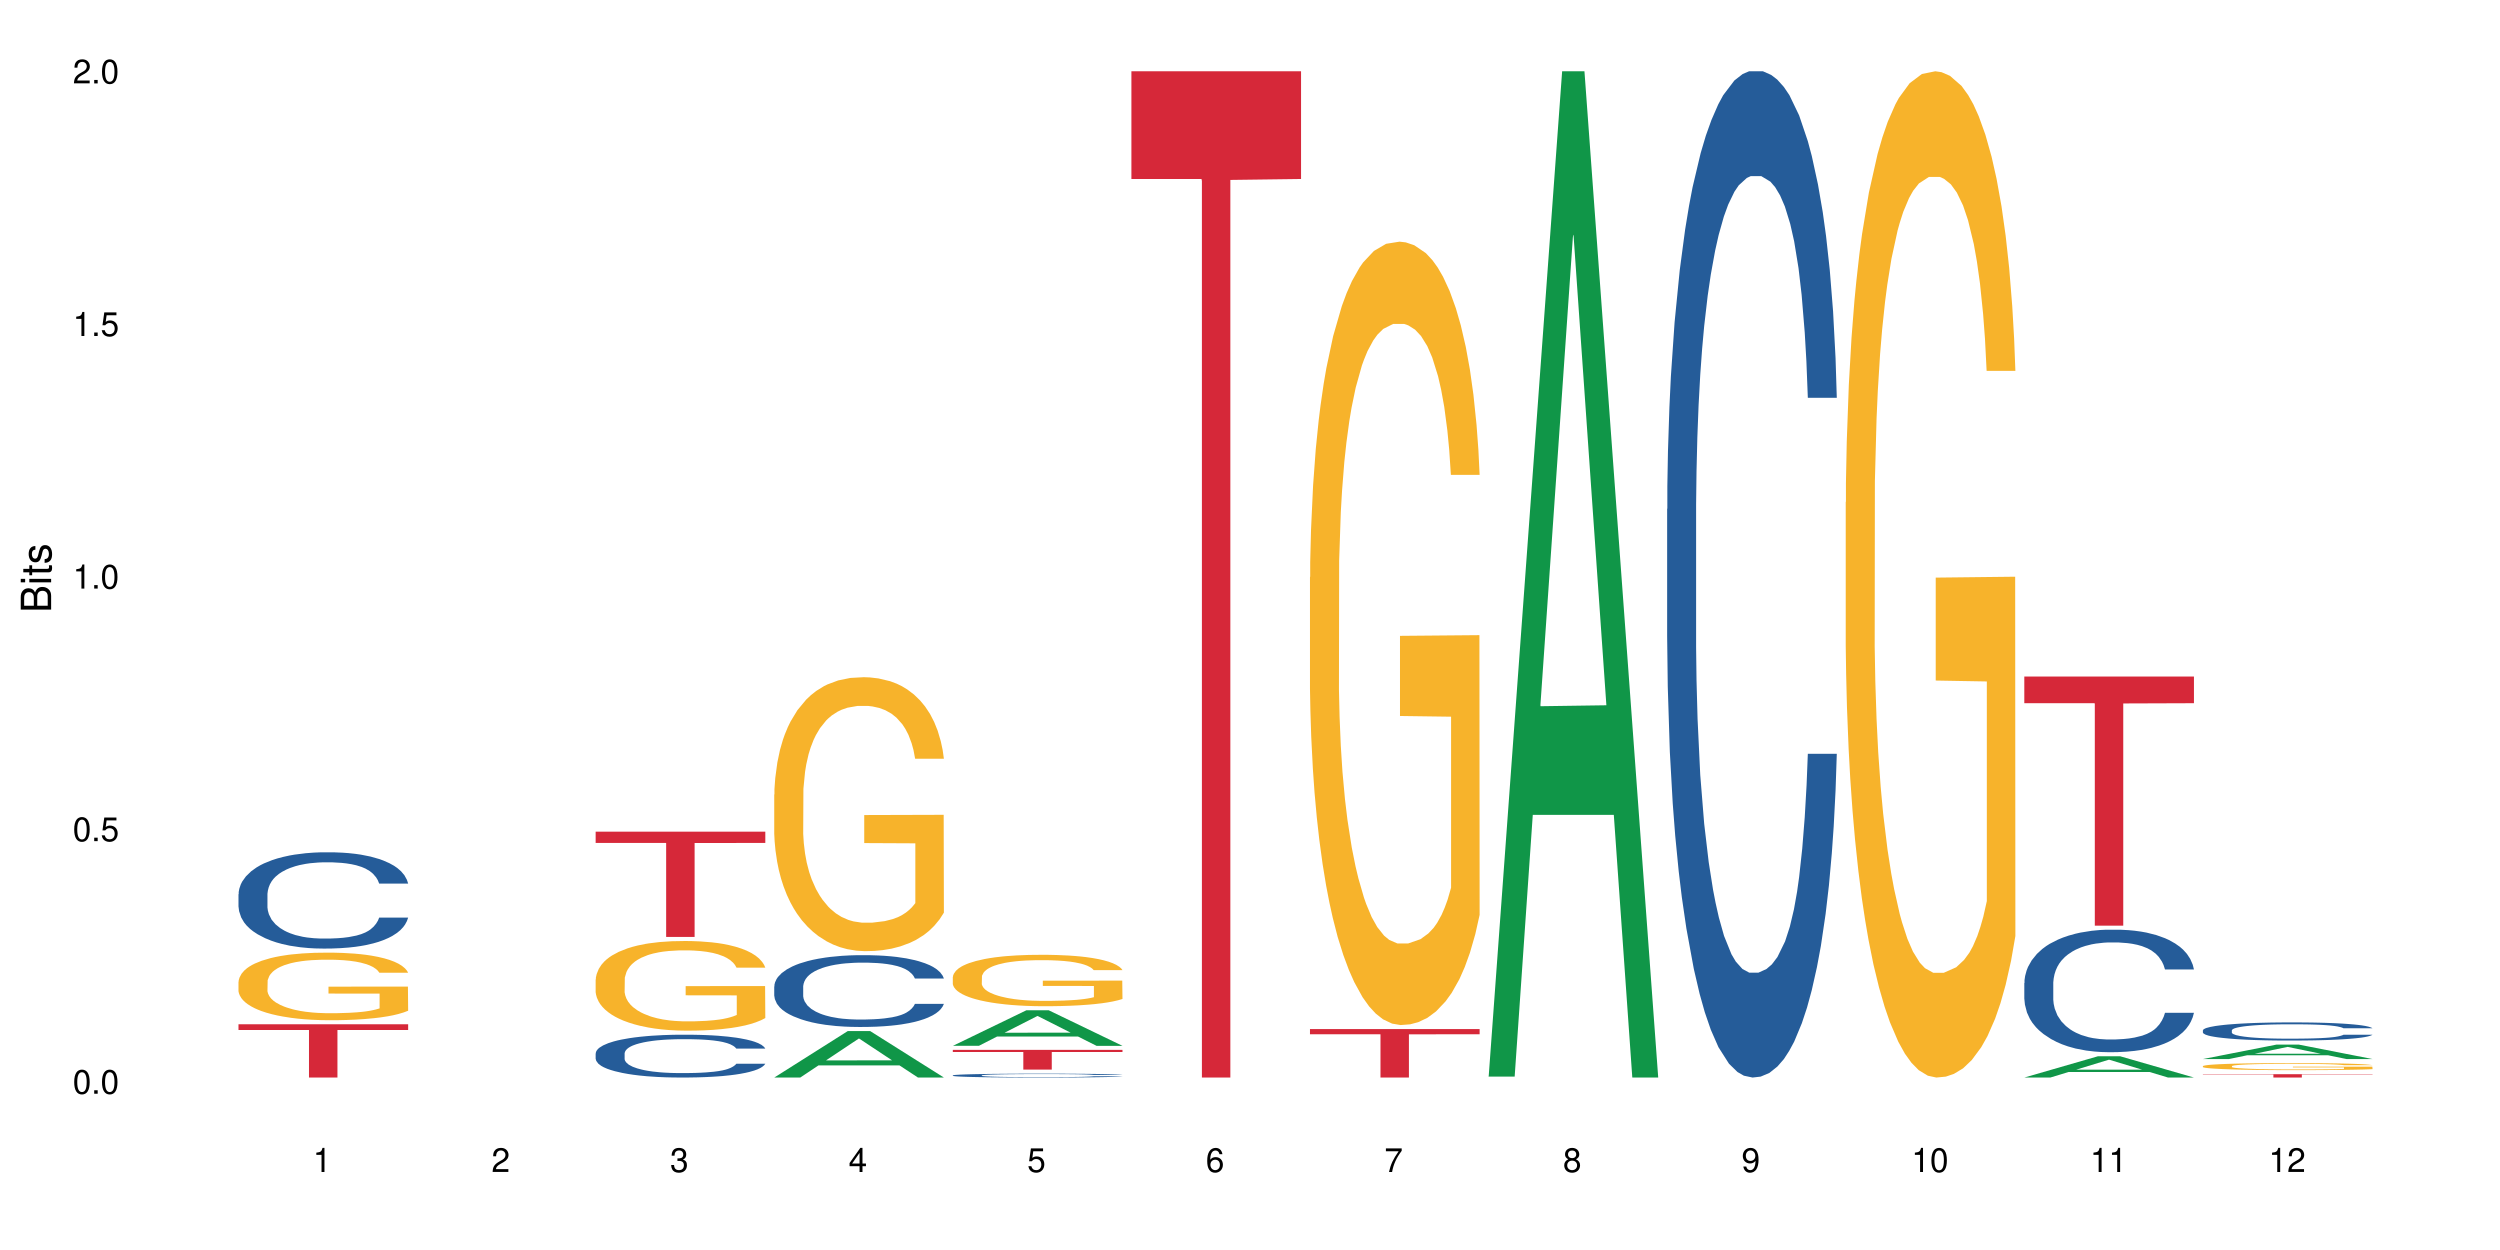 <?xml version="1.0" encoding="UTF-8"?>
<svg xmlns="http://www.w3.org/2000/svg" xmlns:xlink="http://www.w3.org/1999/xlink" width="720pt" height="360pt" viewBox="0 0 720 360" version="1.1">
<defs>
<g>
<symbol overflow="visible" id="glyph0-0">
<path style="stroke:none;" d=""/>
</symbol>
<symbol overflow="visible" id="glyph0-1">
<path style="stroke:none;" d="M 2.641 -6.938 C 2 -6.938 1.422 -6.656 1.078 -6.172 C 0.641 -5.562 0.406 -4.641 0.406 -3.359 C 0.406 -1.016 1.188 0.219 2.641 0.219 C 4.078 0.219 4.859 -1.016 4.859 -3.297 C 4.859 -4.641 4.656 -5.547 4.203 -6.172 C 3.844 -6.656 3.281 -6.938 2.641 -6.938 Z M 2.641 -6.188 C 3.547 -6.188 4 -5.25 4 -3.375 C 4 -1.406 3.562 -0.484 2.625 -0.484 C 1.734 -0.484 1.281 -1.438 1.281 -3.344 C 1.281 -5.25 1.734 -6.188 2.641 -6.188 Z M 2.641 -6.188 "/>
</symbol>
<symbol overflow="visible" id="glyph0-2">
<path style="stroke:none;" d="M 1.828 -1 L 0.828 -1 L 0.828 0 L 1.828 0 Z M 1.828 -1 "/>
</symbol>
<symbol overflow="visible" id="glyph0-3">
<path style="stroke:none;" d="M 4.562 -6.797 L 1.062 -6.797 L 0.547 -3.094 L 1.328 -3.094 C 1.719 -3.562 2.047 -3.734 2.578 -3.734 C 3.484 -3.734 4.062 -3.109 4.062 -2.094 C 4.062 -1.125 3.484 -0.531 2.578 -0.531 C 1.828 -0.531 1.375 -0.906 1.188 -1.672 L 0.328 -1.672 C 0.453 -1.109 0.547 -0.844 0.75 -0.594 C 1.125 -0.078 1.828 0.219 2.594 0.219 C 3.969 0.219 4.922 -0.781 4.922 -2.219 C 4.922 -3.562 4.031 -4.484 2.719 -4.484 C 2.25 -4.484 1.859 -4.359 1.469 -4.062 L 1.734 -5.969 L 4.562 -5.969 Z M 4.562 -6.797 "/>
</symbol>
<symbol overflow="visible" id="glyph0-4">
<path style="stroke:none;" d="M 2.484 -4.938 L 2.484 0 L 3.328 0 L 3.328 -6.938 L 2.766 -6.938 C 2.469 -5.875 2.281 -5.734 0.984 -5.562 L 0.984 -4.938 Z M 2.484 -4.938 "/>
</symbol>
<symbol overflow="visible" id="glyph0-5">
<path style="stroke:none;" d="M 4.859 -0.828 L 1.281 -0.828 C 1.359 -1.406 1.672 -1.781 2.5 -2.281 L 3.469 -2.828 C 4.406 -3.344 4.906 -4.062 4.906 -4.906 C 4.906 -5.484 4.672 -6.031 4.266 -6.406 C 3.859 -6.766 3.375 -6.938 2.719 -6.938 C 1.859 -6.938 1.219 -6.625 0.844 -6.031 C 0.609 -5.672 0.5 -5.234 0.484 -4.531 L 1.328 -4.531 C 1.359 -5.016 1.406 -5.281 1.531 -5.516 C 1.75 -5.938 2.188 -6.203 2.703 -6.203 C 3.469 -6.203 4.031 -5.641 4.031 -4.891 C 4.031 -4.344 3.719 -3.859 3.125 -3.516 L 2.234 -3 C 0.812 -2.172 0.406 -1.531 0.328 -0.016 L 4.859 -0.016 Z M 4.859 -0.828 "/>
</symbol>
<symbol overflow="visible" id="glyph0-6">
<path style="stroke:none;" d="M 2.125 -3.188 L 2.578 -3.188 C 3.5 -3.188 3.984 -2.766 3.984 -1.922 C 3.984 -1.062 3.469 -0.531 2.594 -0.531 C 1.656 -0.531 1.203 -1 1.156 -2.016 L 0.312 -2.016 C 0.344 -1.453 0.438 -1.094 0.609 -0.781 C 0.953 -0.109 1.625 0.219 2.547 0.219 C 3.953 0.219 4.859 -0.625 4.859 -1.938 C 4.859 -2.828 4.516 -3.297 3.703 -3.594 C 4.344 -3.844 4.656 -4.328 4.656 -5.031 C 4.656 -6.219 3.875 -6.938 2.578 -6.938 C 1.203 -6.938 0.484 -6.172 0.453 -4.703 L 1.297 -4.703 C 1.312 -5.125 1.344 -5.359 1.453 -5.578 C 1.641 -5.969 2.062 -6.203 2.594 -6.203 C 3.344 -6.203 3.797 -5.75 3.797 -5 C 3.797 -4.516 3.609 -4.219 3.25 -4.047 C 3.016 -3.953 2.703 -3.922 2.125 -3.906 Z M 2.125 -3.188 "/>
</symbol>
<symbol overflow="visible" id="glyph0-7">
<path style="stroke:none;" d="M 3.141 -1.672 L 3.141 0 L 3.984 0 L 3.984 -1.672 L 4.984 -1.672 L 4.984 -2.438 L 3.984 -2.438 L 3.984 -6.938 L 3.359 -6.938 L 0.266 -2.578 L 0.266 -1.672 Z M 3.141 -2.438 L 1 -2.438 L 3.141 -5.5 Z M 3.141 -2.438 "/>
</symbol>
<symbol overflow="visible" id="glyph0-8">
<path style="stroke:none;" d="M 4.781 -5.125 C 4.609 -6.266 3.891 -6.938 2.844 -6.938 C 2.094 -6.938 1.422 -6.578 1.031 -5.953 C 0.594 -5.266 0.406 -4.422 0.406 -3.172 C 0.406 -2 0.578 -1.25 0.984 -0.641 C 1.359 -0.078 1.953 0.219 2.703 0.219 C 3.984 0.219 4.922 -0.75 4.922 -2.094 C 4.922 -3.375 4.062 -4.281 2.844 -4.281 C 2.172 -4.281 1.641 -4.031 1.281 -3.516 C 1.281 -5.234 1.828 -6.188 2.797 -6.188 C 3.391 -6.188 3.797 -5.797 3.938 -5.125 Z M 2.734 -3.531 C 3.547 -3.531 4.062 -2.953 4.062 -2.031 C 4.062 -1.156 3.484 -0.531 2.703 -0.531 C 1.922 -0.531 1.328 -1.188 1.328 -2.078 C 1.328 -2.938 1.906 -3.531 2.734 -3.531 Z M 2.734 -3.531 "/>
</symbol>
<symbol overflow="visible" id="glyph0-9">
<path style="stroke:none;" d="M 4.984 -6.797 L 0.438 -6.797 L 0.438 -5.969 L 4.109 -5.969 C 2.5 -3.656 1.828 -2.234 1.328 0 L 2.219 0 C 2.594 -2.172 3.453 -4.047 4.984 -6.094 Z M 4.984 -6.797 "/>
</symbol>
<symbol overflow="visible" id="glyph0-10">
<path style="stroke:none;" d="M 3.75 -3.656 C 4.469 -4.094 4.688 -4.438 4.688 -5.078 C 4.688 -6.172 3.844 -6.938 2.641 -6.938 C 1.438 -6.938 0.594 -6.172 0.594 -5.094 C 0.594 -4.438 0.812 -4.094 1.516 -3.656 C 0.734 -3.266 0.359 -2.703 0.359 -1.922 C 0.359 -0.656 1.281 0.219 2.641 0.219 C 3.984 0.219 4.922 -0.656 4.922 -1.922 C 4.922 -2.703 4.531 -3.266 3.75 -3.656 Z M 2.641 -6.188 C 3.359 -6.188 3.812 -5.75 3.812 -5.062 C 3.812 -4.406 3.344 -3.984 2.641 -3.984 C 1.922 -3.984 1.453 -4.406 1.453 -5.078 C 1.453 -5.75 1.922 -6.188 2.641 -6.188 Z M 2.641 -3.266 C 3.484 -3.266 4.062 -2.719 4.062 -1.906 C 4.062 -1.078 3.484 -0.531 2.625 -0.531 C 1.797 -0.531 1.219 -1.094 1.219 -1.906 C 1.219 -2.719 1.781 -3.266 2.641 -3.266 Z M 2.641 -3.266 "/>
</symbol>
<symbol overflow="visible" id="glyph0-11">
<path style="stroke:none;" d="M 0.516 -1.578 C 0.672 -0.453 1.406 0.219 2.438 0.219 C 3.188 0.219 3.859 -0.141 4.266 -0.766 C 4.688 -1.453 4.891 -2.297 4.891 -3.547 C 4.891 -4.719 4.703 -5.453 4.312 -6.078 C 3.938 -6.641 3.344 -6.938 2.594 -6.938 C 1.297 -6.938 0.359 -5.969 0.359 -4.625 C 0.359 -3.344 1.234 -2.453 2.453 -2.453 C 3.094 -2.453 3.578 -2.672 4.016 -3.203 C 4 -1.484 3.469 -0.531 2.5 -0.531 C 1.906 -0.531 1.484 -0.906 1.359 -1.578 Z M 2.578 -6.203 C 3.375 -6.203 3.969 -5.531 3.969 -4.641 C 3.969 -3.797 3.391 -3.188 2.547 -3.188 C 1.734 -3.188 1.234 -3.766 1.234 -4.688 C 1.234 -5.562 1.797 -6.203 2.578 -6.203 Z M 2.578 -6.203 "/>
</symbol>
<symbol overflow="visible" id="glyph1-0">
<path style="stroke:none;" d=""/>
</symbol>
<symbol overflow="visible" id="glyph1-1">
<path style="stroke:none;" d="M 0 -0.953 L 0 -4.891 C 0 -5.719 -0.234 -6.344 -0.734 -6.797 C -1.188 -7.234 -1.812 -7.469 -2.5 -7.469 C -3.547 -7.469 -4.188 -7 -4.625 -5.875 C -4.984 -6.688 -5.625 -7.094 -6.531 -7.094 C -7.172 -7.094 -7.734 -6.859 -8.141 -6.391 C -8.562 -5.922 -8.75 -5.344 -8.75 -4.5 L -8.75 -0.953 Z M -4.984 -2.062 L -7.766 -2.062 L -7.766 -4.219 C -7.766 -4.844 -7.688 -5.203 -7.453 -5.5 C -7.219 -5.812 -6.859 -5.969 -6.375 -5.969 C -5.891 -5.969 -5.531 -5.812 -5.297 -5.5 C -5.062 -5.203 -4.984 -4.844 -4.984 -4.219 Z M -0.984 -2.062 L -4 -2.062 L -4 -4.781 C -4 -5.766 -3.438 -6.359 -2.484 -6.359 C -1.547 -6.359 -0.984 -5.766 -0.984 -4.781 Z M -0.984 -2.062 "/>
</symbol>
<symbol overflow="visible" id="glyph1-2">
<path style="stroke:none;" d="M -6.281 -1.797 L -6.281 -0.797 L 0 -0.797 L 0 -1.797 Z M -8.75 -1.797 L -8.75 -0.797 L -7.484 -0.797 L -7.484 -1.797 Z M -8.75 -1.797 "/>
</symbol>
<symbol overflow="visible" id="glyph1-3">
<path style="stroke:none;" d="M -6.281 -3.047 L -6.281 -2.016 L -8.016 -2.016 L -8.016 -1.016 L -6.281 -1.016 L -6.281 -0.172 L -5.469 -0.172 L -5.469 -1.016 L -0.719 -1.016 C -0.078 -1.016 0.281 -1.453 0.281 -2.234 C 0.281 -2.5 0.25 -2.719 0.188 -3.047 L -0.641 -3.047 C -0.609 -2.906 -0.594 -2.766 -0.594 -2.562 C -0.594 -2.141 -0.719 -2.016 -1.156 -2.016 L -5.469 -2.016 L -5.469 -3.047 Z M -6.281 -3.047 "/>
</symbol>
<symbol overflow="visible" id="glyph1-4">
<path style="stroke:none;" d="M -4.531 -5.25 C -5.766 -5.25 -6.469 -4.422 -6.469 -2.969 C -6.469 -1.516 -5.719 -0.562 -4.547 -0.562 C -3.562 -0.562 -3.094 -1.062 -2.734 -2.562 L -2.516 -3.484 C -2.344 -4.188 -2.094 -4.469 -1.641 -4.469 C -1.047 -4.469 -0.641 -3.875 -0.641 -3 C -0.641 -2.453 -0.797 -2 -1.062 -1.75 C -1.25 -1.594 -1.422 -1.531 -1.875 -1.469 L -1.875 -0.406 C -0.422 -0.453 0.281 -1.266 0.281 -2.922 C 0.281 -4.5 -0.5 -5.516 -1.719 -5.516 C -2.656 -5.516 -3.172 -4.984 -3.469 -3.734 L -3.703 -2.766 C -3.891 -1.953 -4.156 -1.609 -4.594 -1.609 C -5.188 -1.609 -5.547 -2.125 -5.547 -2.938 C -5.547 -3.75 -5.203 -4.172 -4.531 -4.203 Z M -4.531 -5.25 "/>
</symbol>
</g>
</defs>
<g id="surface1">
<rect x="0" y="0" width="720" height="360" style="fill:rgb(100%,100%,100%);fill-opacity:1;stroke:none;"/>
<path style=" stroke:none;fill-rule:nonzero;fill:rgb(14.51%,36.078%,60%);fill-opacity:1;" d="M 68.684 257.535 L 68.746 257.508 L 68.746 256.902 L 68.926 255.938 L 69.34 254.723 L 69.758 253.887 L 70.832 252.391 L 72.32 250.945 L 73.871 249.832 L 75 249.172 L 76.016 248.664 L 78.34 247.727 L 79.828 247.246 L 81.438 246.816 L 83.402 246.383 L 84.832 246.133 L 88.051 245.727 L 90.434 245.547 L 92.281 245.473 L 96.273 245.473 L 98.656 245.574 L 100.387 245.699 L 102.293 245.902 L 103.902 246.133 L 106.699 246.688 L 109.203 247.398 L 110.336 247.805 L 112.125 248.59 L 113.492 249.348 L 114.445 250.008 L 115.52 250.945 L 116.473 252.086 L 117.188 253.379 L 117.547 254.469 L 109.203 254.469 L 108.785 253.453 L 108.309 252.668 L 107.414 251.629 L 106.523 250.895 L 105.27 250.16 L 104.141 249.68 L 102.59 249.195 L 101.219 248.895 L 99.789 248.664 L 98.418 248.512 L 95.797 248.359 L 92.758 248.359 L 91.625 248.41 L 89.301 248.613 L 88.051 248.793 L 86.262 249.145 L 85.012 249.477 L 83.523 249.984 L 82.508 250.414 L 81.258 251.074 L 80.363 251.656 L 79.352 252.492 L 78.754 253.125 L 78.219 253.836 L 77.742 254.672 L 77.387 255.559 L 77.148 256.496 L 77.027 257.406 L 77.027 261.336 L 77.148 262.246 L 77.445 263.312 L 78.219 264.855 L 79.352 266.199 L 80.664 267.266 L 81.914 268.023 L 82.629 268.379 L 83.582 268.785 L 85.07 269.293 L 87.215 269.797 L 88.469 270 L 90.375 270.203 L 92.34 270.305 L 94.961 270.305 L 97.285 270.203 L 98.836 270.078 L 100.445 269.875 L 102.648 269.445 L 104.02 269.039 L 105.211 268.559 L 106.105 268.074 L 106.699 267.668 L 107.594 266.883 L 108.309 266.023 L 108.848 265.137 L 109.203 264.273 L 117.547 264.273 L 117.188 265.289 L 116.652 266.277 L 116.117 267.012 L 115.281 267.898 L 114.328 268.684 L 112.957 269.57 L 111.824 270.152 L 110.336 270.785 L 108.965 271.27 L 107.477 271.699 L 105.27 272.207 L 103.84 272.461 L 102.293 272.688 L 100.445 272.891 L 98.121 273.066 L 95.617 273.168 L 93.293 273.195 L 90.793 273.145 L 88.945 273.043 L 86.5 272.812 L 83.461 272.359 L 81.258 271.875 L 79.531 271.395 L 78.039 270.887 L 76.371 270.203 L 74.227 269.09 L 72.918 268.227 L 72.023 267.52 L 71.008 266.531 L 70.293 265.645 L 69.461 264.223 L 68.863 262.426 L 68.684 261.031 Z M 68.684 257.535 "/>
<path style=" stroke:none;fill-rule:nonzero;fill:rgb(96.863%,70.196%,16.863%);fill-opacity:1;" d="M 68.684 282.695 L 68.746 282.68 L 68.746 282.324 L 68.984 281.523 L 69.578 280.422 L 70.355 279.516 L 71.188 278.801 L 71.723 278.43 L 72.617 277.895 L 73.395 277.504 L 75.359 276.703 L 77.863 275.957 L 79.23 275.637 L 80.781 275.336 L 82.984 274.996 L 84 274.875 L 87.098 274.59 L 90.613 274.41 L 94.484 274.359 L 96.273 274.375 L 98.715 274.445 L 102.055 274.641 L 103.961 274.82 L 105.449 274.996 L 107 275.23 L 108.906 275.586 L 110.691 276.012 L 112.125 276.438 L 113.555 276.973 L 114.746 277.539 L 115.758 278.164 L 116.652 278.91 L 117.188 279.531 L 117.547 280.152 L 109.262 280.152 L 108.785 279.531 L 108.25 279.051 L 107.355 278.465 L 106.461 278.039 L 105.57 277.699 L 103.902 277.238 L 102.469 276.953 L 100.684 276.703 L 98.953 276.543 L 96.988 276.438 L 95.797 276.402 L 92.641 276.402 L 89.777 276.527 L 88.109 276.668 L 86.918 276.812 L 85.25 277.078 L 84.238 277.293 L 83.641 277.434 L 81.855 277.984 L 80.664 278.484 L 80.008 278.82 L 79.172 279.355 L 78.578 279.832 L 77.922 280.547 L 77.562 281.078 L 77.086 282.289 L 77.027 285.488 L 77.207 286.164 L 77.562 286.891 L 78.039 287.531 L 78.754 288.207 L 79.469 288.723 L 80.723 289.418 L 81.793 289.879 L 82.629 290.18 L 84.238 290.66 L 84.895 290.82 L 86.441 291.141 L 88.051 291.391 L 90.016 291.605 L 91.508 291.711 L 93.891 291.801 L 96.93 291.801 L 100.504 291.691 L 102.77 291.551 L 104.316 291.41 L 105.332 291.285 L 106.582 291.09 L 107.477 290.91 L 108.309 290.715 L 109.324 290.414 L 109.324 286.164 L 94.605 286.145 L 94.605 284.156 L 117.484 284.137 L 117.547 291.09 L 116.293 291.57 L 114.746 292.031 L 113.254 292.387 L 111.707 292.688 L 109.5 293.027 L 107.715 293.238 L 104.973 293.488 L 102.469 293.648 L 99.848 293.754 L 97.523 293.809 L 94.785 293.828 L 92.34 293.789 L 89.719 293.684 L 87.633 293.543 L 85.727 293.363 L 83.82 293.133 L 81.438 292.758 L 79.887 292.457 L 78.277 292.086 L 76.672 291.641 L 75.238 291.16 L 74.285 290.785 L 73.332 290.359 L 72.32 289.824 L 71.367 289.223 L 70.652 288.672 L 69.996 288.047 L 69.52 287.461 L 69.043 286.66 L 68.805 286.02 L 68.684 285.469 Z M 68.684 282.695 "/>
<path style=" stroke:none;fill-rule:nonzero;fill:rgb(83.922%,15.686%,22.353%);fill-opacity:1;" d="M 68.684 294.992 L 117.547 294.992 L 117.547 296.633 L 97.184 296.648 L 97.184 310.332 L 88.988 310.332 L 88.988 296.66 L 88.871 296.633 L 68.684 296.633 Z M 68.684 294.992 "/>
<path style=" stroke:none;fill-rule:nonzero;fill:rgb(14.51%,36.078%,60%);fill-opacity:1;" d="M 171.547 303.367 L 171.609 303.355 L 171.609 303.086 L 171.785 302.656 L 172.203 302.113 L 172.621 301.742 L 173.695 301.078 L 175.184 300.434 L 176.734 299.938 L 177.863 299.645 L 178.879 299.422 L 181.203 299.004 L 182.691 298.789 L 184.301 298.598 L 186.266 298.406 L 187.695 298.293 L 190.914 298.113 L 193.297 298.035 L 195.145 298 L 199.137 298 L 201.52 298.047 L 203.246 298.102 L 205.156 298.191 L 206.762 298.293 L 209.562 298.543 L 212.066 298.855 L 213.199 299.039 L 214.984 299.387 L 216.355 299.727 L 217.309 300.02 L 218.383 300.434 L 219.336 300.941 L 220.051 301.516 L 220.41 302 L 212.066 302 L 211.648 301.551 L 211.172 301.203 L 210.277 300.738 L 209.387 300.414 L 208.133 300.086 L 207 299.871 L 205.453 299.656 L 204.082 299.523 L 202.652 299.422 L 201.281 299.352 L 198.66 299.285 L 195.621 299.285 L 194.488 299.309 L 192.164 299.398 L 190.914 299.477 L 189.125 299.633 L 187.875 299.781 L 186.387 300.008 L 185.371 300.199 L 184.121 300.492 L 183.227 300.75 L 182.215 301.121 L 181.617 301.406 L 181.082 301.719 L 180.605 302.094 L 180.246 302.488 L 180.008 302.902 L 179.891 303.309 L 179.891 305.059 L 180.008 305.461 L 180.309 305.938 L 181.082 306.625 L 182.215 307.223 L 183.523 307.695 L 184.777 308.031 L 185.492 308.191 L 186.445 308.371 L 187.934 308.598 L 190.078 308.82 L 191.332 308.91 L 193.238 309.004 L 195.203 309.047 L 197.824 309.047 L 200.148 309.004 L 201.699 308.945 L 203.309 308.855 L 205.512 308.664 L 206.883 308.484 L 208.074 308.27 L 208.969 308.055 L 209.562 307.875 L 210.457 307.527 L 211.172 307.141 L 211.711 306.746 L 212.066 306.363 L 220.41 306.363 L 220.051 306.816 L 219.516 307.254 L 218.977 307.582 L 218.145 307.977 L 217.191 308.324 L 215.82 308.719 L 214.688 308.98 L 213.199 309.262 L 211.828 309.477 L 210.34 309.668 L 208.133 309.895 L 206.703 310.004 L 205.156 310.105 L 203.309 310.195 L 200.984 310.277 L 198.48 310.32 L 196.156 310.332 L 193.656 310.309 L 191.809 310.266 L 189.363 310.164 L 186.324 309.961 L 184.121 309.746 L 182.395 309.531 L 180.902 309.305 L 179.234 309.004 L 177.09 308.508 L 175.777 308.121 L 174.887 307.809 L 173.871 307.367 L 173.156 306.973 L 172.324 306.344 L 171.727 305.543 L 171.547 304.922 Z M 171.547 303.367 "/>
<path style=" stroke:none;fill-rule:nonzero;fill:rgb(96.863%,70.196%,16.863%);fill-opacity:1;" d="M 171.547 282.07 L 171.609 282.047 L 171.609 281.574 L 171.848 280.512 L 172.441 279.051 L 173.219 277.848 L 174.051 276.906 L 174.586 276.41 L 175.48 275.703 L 176.254 275.184 L 178.223 274.121 L 180.727 273.129 L 182.094 272.707 L 183.645 272.305 L 185.848 271.855 L 186.863 271.691 L 189.961 271.312 L 193.477 271.078 L 197.348 271.008 L 199.137 271.031 L 201.578 271.125 L 204.918 271.387 L 206.824 271.621 L 208.312 271.855 L 209.863 272.164 L 211.77 272.637 L 213.555 273.203 L 214.984 273.766 L 216.418 274.477 L 217.609 275.23 L 218.621 276.055 L 219.516 277.047 L 220.051 277.871 L 220.41 278.695 L 212.125 278.695 L 211.648 277.871 L 211.113 277.234 L 210.219 276.457 L 209.324 275.891 L 208.434 275.441 L 206.762 274.828 L 205.332 274.453 L 203.547 274.121 L 201.816 273.91 L 199.852 273.766 L 198.66 273.719 L 195.5 273.719 L 192.641 273.887 L 190.973 274.074 L 189.781 274.262 L 188.113 274.617 L 187.102 274.898 L 186.504 275.09 L 184.719 275.82 L 183.523 276.48 L 182.871 276.93 L 182.035 277.637 L 181.441 278.273 L 180.785 279.215 L 180.426 279.922 L 179.949 281.527 L 179.891 285.773 L 180.07 286.668 L 180.426 287.637 L 180.902 288.484 L 181.617 289.383 L 182.332 290.066 L 183.586 290.988 L 184.656 291.602 L 185.492 292 L 187.102 292.637 L 187.754 292.852 L 189.305 293.273 L 190.914 293.605 L 192.879 293.887 L 194.371 294.027 L 196.754 294.148 L 199.793 294.148 L 203.367 294.004 L 205.633 293.816 L 207.18 293.629 L 208.195 293.465 L 209.445 293.203 L 210.34 292.969 L 211.172 292.707 L 212.188 292.309 L 212.188 286.668 L 197.469 286.645 L 197.469 284.004 L 220.348 283.98 L 220.41 293.203 L 219.156 293.84 L 217.609 294.453 L 216.117 294.926 L 214.57 295.328 L 212.363 295.773 L 210.578 296.059 L 207.836 296.387 L 205.332 296.602 L 202.711 296.742 L 200.387 296.812 L 197.648 296.836 L 195.203 296.789 L 192.582 296.648 L 190.496 296.457 L 188.59 296.223 L 186.684 295.918 L 184.301 295.422 L 182.75 295.02 L 181.141 294.523 L 179.531 293.934 L 178.102 293.297 L 177.148 292.801 L 176.195 292.238 L 175.184 291.527 L 174.23 290.727 L 173.516 289.996 L 172.859 289.172 L 172.383 288.391 L 171.906 287.332 L 171.668 286.48 L 171.547 285.75 Z M 171.547 282.07 "/>
<path style=" stroke:none;fill-rule:nonzero;fill:rgb(83.922%,15.686%,22.353%);fill-opacity:1;" d="M 171.547 239.516 L 220.41 239.516 L 220.41 242.762 L 200.047 242.793 L 200.047 269.844 L 191.852 269.844 L 191.852 242.82 L 191.734 242.762 L 171.547 242.762 Z M 171.547 239.516 "/>
<path style=" stroke:none;fill-rule:nonzero;fill:rgb(6.275%,58.824%,28.235%);fill-opacity:1;" d="M 222.98 310.32 L 223.031 310.309 L 244.172 296.938 L 250.594 296.938 L 271.84 310.332 L 264.375 310.332 L 259.051 306.836 L 235.719 306.836 L 230.496 310.32 L 222.98 310.32 L 237.961 305.391 L 256.91 305.379 L 247.461 299.125 L 247.359 299.113 L 247.254 299.152 L 237.91 305.379 L 237.961 305.391 Z M 222.98 310.32 "/>
<path style=" stroke:none;fill-rule:nonzero;fill:rgb(14.51%,36.078%,60%);fill-opacity:1;" d="M 222.98 284.094 L 223.039 284.078 L 223.039 283.625 L 223.219 282.906 L 223.637 281.996 L 224.051 281.375 L 225.125 280.258 L 226.613 279.184 L 228.164 278.352 L 229.297 277.859 L 230.309 277.48 L 232.633 276.781 L 234.121 276.422 L 235.73 276.102 L 237.699 275.781 L 239.129 275.594 L 242.344 275.289 L 244.73 275.156 L 246.574 275.102 L 250.566 275.102 L 252.953 275.176 L 254.68 275.27 L 256.586 275.422 L 258.195 275.594 L 260.996 276.008 L 263.496 276.535 L 264.629 276.84 L 266.418 277.426 L 267.789 277.992 L 268.742 278.484 L 269.812 279.184 L 270.766 280.031 L 271.484 280.996 L 271.84 281.809 L 263.496 281.809 L 263.082 281.055 L 262.605 280.469 L 261.711 279.691 L 260.816 279.145 L 259.566 278.598 L 258.434 278.238 L 256.883 277.879 L 255.512 277.652 L 254.082 277.48 L 252.715 277.367 L 250.09 277.254 L 247.051 277.254 L 245.922 277.293 L 243.598 277.445 L 242.344 277.574 L 240.559 277.84 L 239.305 278.086 L 237.816 278.465 L 236.805 278.785 L 235.551 279.277 L 234.66 279.711 L 233.645 280.336 L 233.051 280.809 L 232.516 281.336 L 232.035 281.961 L 231.68 282.621 L 231.441 283.32 L 231.32 284 L 231.32 286.93 L 231.441 287.609 L 231.738 288.402 L 232.516 289.559 L 233.645 290.559 L 234.957 291.352 L 236.207 291.918 L 236.922 292.184 L 237.875 292.484 L 239.367 292.863 L 241.512 293.242 L 242.762 293.395 L 244.668 293.543 L 246.637 293.621 L 249.258 293.621 L 251.582 293.543 L 253.129 293.449 L 254.738 293.297 L 256.945 292.977 L 258.312 292.676 L 259.504 292.316 L 260.398 291.957 L 260.996 291.656 L 261.891 291.07 L 262.605 290.426 L 263.141 289.766 L 263.496 289.121 L 271.84 289.121 L 271.484 289.879 L 270.945 290.613 L 270.41 291.164 L 269.574 291.824 L 268.621 292.41 L 267.25 293.07 L 266.121 293.508 L 264.629 293.98 L 263.258 294.34 L 261.77 294.66 L 259.566 295.039 L 258.137 295.227 L 256.586 295.395 L 254.738 295.547 L 252.414 295.68 L 249.914 295.754 L 247.59 295.773 L 245.086 295.734 L 243.238 295.66 L 240.797 295.492 L 237.758 295.152 L 235.551 294.793 L 233.824 294.434 L 232.336 294.055 L 230.668 293.543 L 228.52 292.711 L 227.211 292.07 L 226.316 291.543 L 225.305 290.805 L 224.59 290.145 L 223.754 289.086 L 223.16 287.742 L 222.98 286.703 Z M 222.98 284.094 "/>
<path style=" stroke:none;fill-rule:nonzero;fill:rgb(96.863%,70.196%,16.863%);fill-opacity:1;" d="M 222.98 228.828 L 223.039 228.754 L 223.039 227.312 L 223.277 224.07 L 223.875 219.602 L 224.648 215.926 L 225.484 213.047 L 226.02 211.531 L 226.914 209.371 L 227.688 207.785 L 229.652 204.543 L 232.156 201.516 L 233.527 200.219 L 235.074 198.992 L 237.281 197.625 L 238.293 197.121 L 241.391 195.965 L 244.906 195.246 L 248.781 195.031 L 250.566 195.102 L 253.012 195.391 L 256.348 196.184 L 258.254 196.902 L 259.746 197.625 L 261.293 198.562 L 263.199 200 L 264.988 201.73 L 266.418 203.461 L 267.848 205.621 L 269.039 207.93 L 270.051 210.449 L 270.945 213.477 L 271.484 216 L 271.84 218.523 L 263.559 218.523 L 263.082 216 L 262.543 214.055 L 261.652 211.676 L 260.758 209.945 L 259.863 208.578 L 258.195 206.703 L 256.766 205.551 L 254.977 204.543 L 253.25 203.895 L 251.281 203.461 L 250.09 203.316 L 246.934 203.316 L 244.074 203.82 L 242.406 204.398 L 241.215 204.973 L 239.543 206.055 L 238.531 206.918 L 237.938 207.496 L 236.148 209.73 L 234.957 211.746 L 234.301 213.117 L 233.469 215.277 L 232.871 217.223 L 232.215 220.105 L 231.859 222.27 L 231.383 227.168 L 231.32 240.141 L 231.5 242.879 L 231.859 245.832 L 232.336 248.426 L 233.051 251.164 L 233.766 253.254 L 235.016 256.066 L 236.09 257.938 L 236.922 259.164 L 238.531 261.109 L 239.188 261.758 L 240.738 263.055 L 242.344 264.062 L 244.312 264.93 L 245.801 265.363 L 248.184 265.723 L 251.223 265.723 L 254.797 265.289 L 257.062 264.711 L 258.613 264.137 L 259.625 263.633 L 260.875 262.84 L 261.77 262.117 L 262.605 261.324 L 263.617 260.102 L 263.617 242.879 L 248.898 242.805 L 248.898 234.734 L 271.781 234.664 L 271.84 262.84 L 270.59 264.785 L 269.039 266.66 L 267.551 268.102 L 266 269.324 L 263.797 270.695 L 262.008 271.559 L 259.266 272.566 L 256.766 273.215 L 254.145 273.648 L 251.82 273.863 L 249.078 273.938 L 246.637 273.793 L 244.012 273.359 L 241.93 272.785 L 240.02 272.062 L 238.113 271.125 L 235.73 269.613 L 234.184 268.387 L 232.574 266.875 L 230.965 265.074 L 229.535 263.129 L 228.582 261.613 L 227.629 259.883 L 226.613 257.723 L 225.66 255.273 L 224.945 253.039 L 224.289 250.516 L 223.812 248.141 L 223.336 244.895 L 223.098 242.301 L 222.98 240.066 Z M 222.98 228.828 "/>
<path style=" stroke:none;fill-rule:nonzero;fill:rgb(6.275%,58.824%,28.235%);fill-opacity:1;" d="M 274.41 301.195 L 274.465 301.184 L 295.605 290.957 L 302.027 290.957 L 323.273 301.203 L 315.809 301.203 L 310.48 298.527 L 287.148 298.527 L 281.93 301.195 L 274.41 301.195 L 289.395 297.422 L 308.344 297.41 L 298.895 292.629 L 298.789 292.621 L 298.684 292.648 L 289.34 297.41 L 289.395 297.422 Z M 274.41 301.195 "/>
<path style=" stroke:none;fill-rule:nonzero;fill:rgb(14.51%,36.078%,60%);fill-opacity:1;" d="M 274.41 309.699 L 274.473 309.699 L 274.473 309.676 L 274.648 309.637 L 275.066 309.586 L 275.484 309.555 L 276.555 309.492 L 278.047 309.434 L 279.594 309.391 L 280.727 309.363 L 281.742 309.344 L 284.062 309.305 L 285.555 309.285 L 287.164 309.27 L 289.129 309.25 L 290.559 309.242 L 293.777 309.223 L 296.16 309.219 L 298.008 309.215 L 302 309.215 L 304.383 309.219 L 306.109 309.223 L 308.02 309.23 L 309.625 309.242 L 312.426 309.262 L 314.93 309.293 L 316.062 309.309 L 317.848 309.34 L 319.219 309.371 L 320.172 309.398 L 321.246 309.434 L 322.199 309.48 L 322.914 309.531 L 323.273 309.578 L 314.93 309.578 L 314.512 309.535 L 314.035 309.504 L 313.141 309.461 L 312.25 309.434 L 310.996 309.402 L 309.863 309.383 L 308.316 309.363 L 306.945 309.352 L 305.516 309.344 L 304.145 309.336 L 301.523 309.332 L 297.352 309.332 L 295.027 309.34 L 293.777 309.348 L 291.988 309.363 L 290.738 309.375 L 289.25 309.395 L 288.234 309.414 L 286.984 309.441 L 286.09 309.465 L 285.078 309.496 L 284.48 309.523 L 283.945 309.551 L 283.469 309.586 L 283.109 309.621 L 282.871 309.66 L 282.754 309.695 L 282.754 309.855 L 282.871 309.891 L 283.172 309.934 L 283.945 309.996 L 285.078 310.051 L 286.387 310.094 L 287.641 310.125 L 288.355 310.137 L 289.309 310.156 L 290.797 310.176 L 292.941 310.195 L 294.195 310.203 L 296.102 310.211 L 298.066 310.215 L 300.688 310.215 L 303.012 310.211 L 304.562 310.207 L 306.172 310.199 L 308.375 310.18 L 309.746 310.164 L 310.938 310.145 L 311.832 310.125 L 312.426 310.109 L 313.32 310.078 L 314.035 310.043 L 314.57 310.008 L 314.93 309.973 L 323.273 309.973 L 322.914 310.012 L 322.379 310.055 L 321.84 310.082 L 321.008 310.117 L 320.055 310.152 L 318.684 310.188 L 317.551 310.211 L 316.062 310.234 L 314.691 310.254 L 313.203 310.273 L 310.996 310.293 L 309.566 310.305 L 308.02 310.312 L 306.172 310.32 L 303.848 310.328 L 301.344 310.332 L 296.52 310.332 L 294.672 310.328 L 292.227 310.316 L 289.188 310.297 L 286.984 310.277 L 285.258 310.262 L 283.766 310.238 L 282.098 310.211 L 279.953 310.168 L 278.641 310.133 L 277.75 310.102 L 276.734 310.062 L 276.02 310.027 L 275.188 309.969 L 274.59 309.898 L 274.41 309.84 Z M 274.41 309.699 "/>
<path style=" stroke:none;fill-rule:nonzero;fill:rgb(96.863%,70.196%,16.863%);fill-opacity:1;" d="M 274.41 281.324 L 274.473 281.309 L 274.473 281.039 L 274.711 280.43 L 275.305 279.594 L 276.078 278.902 L 276.914 278.359 L 277.449 278.078 L 278.344 277.672 L 279.117 277.375 L 281.086 276.766 L 283.586 276.195 L 284.957 275.953 L 286.508 275.723 L 288.711 275.465 L 289.727 275.371 L 292.824 275.156 L 296.34 275.02 L 300.211 274.98 L 302 274.992 L 304.441 275.047 L 307.781 275.195 L 309.688 275.332 L 311.176 275.465 L 312.727 275.641 L 314.633 275.914 L 316.418 276.238 L 317.848 276.562 L 319.277 276.969 L 320.473 277.402 L 321.484 277.875 L 322.379 278.441 L 322.914 278.914 L 323.273 279.391 L 314.988 279.391 L 314.512 278.914 L 313.977 278.551 L 313.082 278.105 L 312.188 277.781 L 311.293 277.523 L 309.625 277.172 L 308.195 276.953 L 306.41 276.766 L 304.68 276.645 L 302.715 276.562 L 301.523 276.535 L 298.363 276.535 L 295.504 276.629 L 293.836 276.738 L 292.645 276.848 L 290.977 277.051 L 289.965 277.211 L 289.367 277.32 L 287.578 277.738 L 286.387 278.117 L 285.734 278.375 L 284.898 278.781 L 284.301 279.145 L 283.648 279.688 L 283.289 280.094 L 282.812 281.012 L 282.754 283.449 L 282.934 283.961 L 283.289 284.516 L 283.766 285.004 L 284.48 285.516 L 285.195 285.91 L 286.449 286.438 L 287.52 286.789 L 288.355 287.02 L 289.965 287.383 L 290.617 287.504 L 292.168 287.75 L 293.777 287.938 L 295.742 288.102 L 297.234 288.184 L 299.617 288.25 L 302.656 288.25 L 306.23 288.168 L 308.496 288.059 L 310.043 287.953 L 311.055 287.855 L 312.309 287.707 L 313.203 287.574 L 314.035 287.426 L 315.047 287.195 L 315.047 283.961 L 300.332 283.949 L 300.332 282.434 L 323.211 282.418 L 323.273 287.707 L 322.02 288.074 L 320.473 288.426 L 318.98 288.695 L 317.434 288.926 L 315.227 289.184 L 313.441 289.344 L 310.699 289.535 L 308.195 289.656 L 305.574 289.738 L 303.25 289.777 L 300.512 289.793 L 298.066 289.766 L 295.445 289.684 L 293.359 289.574 L 291.453 289.441 L 289.547 289.266 L 287.164 288.98 L 285.613 288.75 L 284.004 288.465 L 282.395 288.129 L 280.965 287.762 L 280.012 287.48 L 279.059 287.152 L 278.047 286.75 L 277.094 286.289 L 276.379 285.867 L 275.723 285.395 L 275.246 284.949 L 274.77 284.34 L 274.531 283.852 L 274.41 283.434 Z M 274.41 281.324 "/>
<path style=" stroke:none;fill-rule:nonzero;fill:rgb(83.922%,15.686%,22.353%);fill-opacity:1;" d="M 274.41 302.367 L 323.273 302.367 L 323.273 302.977 L 302.91 302.98 L 302.91 308.051 L 294.715 308.051 L 294.715 302.984 L 294.598 302.977 L 274.41 302.977 Z M 274.41 302.367 "/>
<path style=" stroke:none;fill-rule:nonzero;fill:rgb(83.922%,15.686%,22.353%);fill-opacity:1;" d="M 325.844 20.527 L 374.703 20.527 L 374.703 51.547 L 354.34 51.82 L 354.34 310.332 L 346.148 310.332 L 346.148 52.094 L 346.027 51.547 L 325.844 51.547 Z M 325.844 20.527 "/>
<path style=" stroke:none;fill-rule:nonzero;fill:rgb(96.863%,70.196%,16.863%);fill-opacity:1;" d="M 377.273 166.23 L 377.336 166.023 L 377.336 161.902 L 377.574 152.633 L 378.168 139.855 L 378.941 129.348 L 379.777 121.109 L 380.312 116.781 L 381.207 110.598 L 381.98 106.066 L 383.949 96.793 L 386.449 88.141 L 387.82 84.434 L 389.371 80.93 L 391.574 77.016 L 392.59 75.57 L 395.688 72.273 L 399.203 70.215 L 403.074 69.598 L 404.863 69.805 L 407.305 70.629 L 410.641 72.895 L 412.551 74.953 L 414.039 77.016 L 415.59 79.691 L 417.496 83.812 L 419.281 88.758 L 420.711 93.703 L 422.141 99.887 L 423.336 106.477 L 424.348 113.691 L 425.242 122.344 L 425.777 129.555 L 426.133 136.766 L 417.852 136.766 L 417.375 129.555 L 416.84 123.992 L 415.945 117.191 L 415.051 112.246 L 414.156 108.332 L 412.488 102.977 L 411.059 99.68 L 409.273 96.793 L 407.543 94.941 L 405.578 93.703 L 404.387 93.293 L 401.227 93.293 L 398.367 94.734 L 396.699 96.383 L 395.508 98.031 L 393.84 101.121 L 392.828 103.594 L 392.23 105.242 L 390.441 111.629 L 389.25 117.398 L 388.598 121.312 L 387.762 127.496 L 387.164 133.059 L 386.512 141.301 L 386.152 147.48 L 385.676 161.492 L 385.617 198.578 L 385.797 206.41 L 386.152 214.855 L 386.629 222.273 L 387.344 230.105 L 388.059 236.078 L 389.312 244.113 L 390.383 249.473 L 391.219 252.977 L 392.828 258.539 L 393.48 260.391 L 395.031 264.102 L 396.641 266.984 L 398.605 269.457 L 400.098 270.695 L 402.48 271.727 L 405.52 271.727 L 409.094 270.488 L 411.355 268.84 L 412.906 267.191 L 413.918 265.75 L 415.172 263.484 L 416.066 261.422 L 416.898 259.156 L 417.91 255.652 L 417.91 206.41 L 403.195 206.203 L 403.195 183.125 L 426.074 182.922 L 426.133 263.484 L 424.883 269.047 L 423.336 274.402 L 421.844 278.523 L 420.297 282.027 L 418.09 285.941 L 416.305 288.414 L 413.562 291.301 L 411.059 293.152 L 408.438 294.391 L 406.113 295.008 L 403.371 295.215 L 400.93 294.801 L 398.309 293.566 L 396.223 291.918 L 394.316 289.855 L 392.41 287.18 L 390.027 282.852 L 388.477 279.348 L 386.867 275.023 L 385.258 269.871 L 383.828 264.309 L 382.875 259.98 L 381.922 255.035 L 380.91 248.855 L 379.957 241.848 L 379.242 235.461 L 378.586 228.25 L 378.109 221.449 L 377.633 212.18 L 377.395 204.762 L 377.273 198.375 Z M 377.273 166.23 "/>
<path style=" stroke:none;fill-rule:nonzero;fill:rgb(83.922%,15.686%,22.353%);fill-opacity:1;" d="M 377.273 296.379 L 426.133 296.379 L 426.133 297.871 L 405.77 297.883 L 405.77 310.332 L 397.578 310.332 L 397.578 297.898 L 397.461 297.871 L 377.273 297.871 Z M 377.273 296.379 "/>
<path style=" stroke:none;fill-rule:nonzero;fill:rgb(6.275%,58.824%,28.235%);fill-opacity:1;" d="M 428.707 310.059 L 428.758 309.789 L 449.898 20.527 L 456.32 20.527 L 477.566 310.332 L 470.102 310.332 L 464.777 234.684 L 441.441 234.684 L 436.223 310.059 L 428.707 310.059 L 443.688 203.391 L 462.637 203.117 L 453.188 67.875 L 453.082 67.602 L 452.98 68.418 L 443.637 203.117 L 443.688 203.391 Z M 428.707 310.059 "/>
<path style=" stroke:none;fill-rule:nonzero;fill:rgb(14.51%,36.078%,60%);fill-opacity:1;" d="M 480.137 146.621 L 480.195 146.355 L 480.195 140 L 480.375 129.934 L 480.793 117.215 L 481.211 108.477 L 482.281 92.844 L 483.773 77.746 L 485.32 66.09 L 486.453 59.203 L 487.465 53.902 L 489.789 44.102 L 491.281 39.07 L 492.891 34.566 L 494.855 30.062 L 496.285 27.414 L 499.504 23.176 L 501.887 21.32 L 503.734 20.527 L 507.727 20.527 L 510.109 21.586 L 511.836 22.91 L 513.742 25.031 L 515.352 27.414 L 518.152 33.242 L 520.656 40.66 L 521.789 44.898 L 523.574 53.109 L 524.945 61.055 L 525.898 67.945 L 526.973 77.746 L 527.926 89.668 L 528.641 103.176 L 528.996 114.566 L 520.656 114.566 L 520.238 103.973 L 519.762 95.758 L 518.867 84.898 L 517.973 77.215 L 516.723 69.535 L 515.59 64.5 L 514.043 59.469 L 512.672 56.289 L 511.242 53.902 L 509.871 52.316 L 507.25 50.727 L 504.211 50.727 L 503.078 51.254 L 500.754 53.375 L 499.504 55.23 L 497.715 58.938 L 496.465 62.383 L 494.973 67.68 L 493.961 72.184 L 492.711 79.07 L 491.816 85.164 L 490.805 93.906 L 490.207 100.527 L 489.672 107.945 L 489.195 116.688 L 488.836 125.957 L 488.598 135.762 L 488.48 145.297 L 488.48 186.355 L 488.598 195.895 L 488.898 207.02 L 489.672 223.18 L 490.805 237.219 L 492.113 248.344 L 493.367 256.293 L 494.082 260 L 495.035 264.238 L 496.523 269.535 L 498.668 274.836 L 499.922 276.953 L 501.828 279.074 L 503.793 280.133 L 506.414 280.133 L 508.738 279.074 L 510.289 277.75 L 511.898 275.629 L 514.102 271.125 L 515.473 266.887 L 516.664 261.855 L 517.559 256.82 L 518.152 252.582 L 519.047 244.371 L 519.762 235.363 L 520.297 226.094 L 520.656 217.086 L 528.996 217.086 L 528.641 227.684 L 528.105 238.012 L 527.566 245.695 L 526.734 254.969 L 525.781 263.18 L 524.41 272.449 L 523.277 278.543 L 521.789 285.168 L 520.418 290.199 L 518.926 294.703 L 516.723 300 L 515.293 302.648 L 513.742 305.035 L 511.898 307.152 L 509.574 309.008 L 507.07 310.066 L 504.746 310.332 L 502.242 309.801 L 500.398 308.742 L 497.953 306.359 L 494.914 301.59 L 492.711 296.559 L 490.98 291.523 L 489.492 286.227 L 487.824 279.074 L 485.68 267.418 L 484.367 258.41 L 483.473 250.992 L 482.461 240.664 L 481.746 231.391 L 480.914 216.555 L 480.316 197.746 L 480.137 183.18 Z M 480.137 146.621 "/>
<path style=" stroke:none;fill-rule:nonzero;fill:rgb(96.863%,70.196%,16.863%);fill-opacity:1;" d="M 531.57 144.652 L 531.629 144.387 L 531.629 139.094 L 531.867 127.184 L 532.465 110.777 L 533.238 97.277 L 534.07 86.691 L 534.609 81.133 L 535.5 73.195 L 536.277 67.371 L 538.242 55.461 L 540.746 44.348 L 542.117 39.582 L 543.664 35.082 L 545.871 30.055 L 546.883 28.203 L 549.98 23.965 L 553.496 21.32 L 557.371 20.527 L 559.156 20.789 L 561.602 21.848 L 564.938 24.762 L 566.844 27.406 L 568.332 30.055 L 569.883 33.496 L 571.789 38.789 L 573.578 45.141 L 575.008 51.492 L 576.438 59.43 L 577.629 67.902 L 578.641 77.164 L 579.535 88.281 L 580.07 97.543 L 580.43 106.805 L 572.148 106.805 L 571.672 97.543 L 571.133 90.398 L 570.238 81.664 L 569.348 75.312 L 568.453 70.281 L 566.785 63.402 L 565.355 59.168 L 563.566 55.461 L 561.84 53.078 L 559.871 51.492 L 558.68 50.961 L 555.523 50.961 L 552.664 52.816 L 550.992 54.934 L 549.801 57.051 L 548.133 61.02 L 547.121 64.195 L 546.523 66.312 L 544.738 74.516 L 543.547 81.93 L 542.891 86.957 L 542.055 94.898 L 541.461 102.043 L 540.805 112.629 L 540.449 120.57 L 539.969 138.566 L 539.91 186.207 L 540.09 196.262 L 540.449 207.113 L 540.926 216.641 L 541.641 226.699 L 542.355 234.375 L 543.605 244.695 L 544.68 251.578 L 545.512 256.078 L 547.121 263.223 L 547.777 265.605 L 549.324 270.367 L 550.934 274.074 L 552.902 277.25 L 554.391 278.836 L 556.773 280.16 L 559.812 280.16 L 563.387 278.574 L 565.652 276.457 L 567.199 274.34 L 568.215 272.484 L 569.465 269.574 L 570.359 266.926 L 571.191 264.016 L 572.207 259.516 L 572.207 196.262 L 557.488 195.996 L 557.488 166.355 L 580.371 166.09 L 580.43 269.574 L 579.18 276.719 L 577.629 283.602 L 576.141 288.895 L 574.59 293.395 L 572.387 298.422 L 570.598 301.598 L 567.855 305.305 L 565.355 307.688 L 562.73 309.273 L 560.41 310.066 L 557.668 310.332 L 555.223 309.805 L 552.602 308.215 L 550.516 306.098 L 548.609 303.453 L 546.703 300.012 L 544.32 294.453 L 542.77 289.953 L 541.164 284.395 L 539.555 277.777 L 538.125 270.633 L 537.172 265.074 L 536.215 258.723 L 535.203 250.781 L 534.25 241.785 L 533.535 233.578 L 532.879 224.316 L 532.402 215.582 L 531.926 203.672 L 531.688 194.145 L 531.57 185.941 Z M 531.57 144.652 "/>
<path style=" stroke:none;fill-rule:nonzero;fill:rgb(6.275%,58.824%,28.235%);fill-opacity:1;" d="M 583 310.328 L 583.055 310.32 L 604.195 304.207 L 610.613 304.207 L 631.859 310.332 L 624.395 310.332 L 619.07 308.734 L 595.738 308.734 L 590.516 310.328 L 583 310.328 L 597.98 308.07 L 616.93 308.066 L 607.484 305.207 L 607.379 305.199 L 607.273 305.219 L 597.93 308.066 L 597.98 308.07 Z M 583 310.328 "/>
<path style=" stroke:none;fill-rule:nonzero;fill:rgb(14.51%,36.078%,60%);fill-opacity:1;" d="M 583 283.105 L 583.059 283.074 L 583.059 282.301 L 583.238 281.074 L 583.656 279.527 L 584.074 278.461 L 585.145 276.559 L 586.637 274.719 L 588.184 273.301 L 589.316 272.461 L 590.328 271.816 L 592.652 270.625 L 594.145 270.012 L 595.75 269.461 L 597.719 268.914 L 599.148 268.59 L 602.367 268.074 L 604.75 267.848 L 606.598 267.754 L 610.59 267.754 L 612.973 267.883 L 614.699 268.043 L 616.605 268.301 L 618.215 268.59 L 621.016 269.301 L 623.52 270.203 L 624.652 270.719 L 626.438 271.719 L 627.809 272.688 L 628.762 273.527 L 629.836 274.719 L 630.789 276.172 L 631.504 277.816 L 631.859 279.203 L 623.52 279.203 L 623.102 277.914 L 622.625 276.914 L 621.73 275.59 L 620.836 274.656 L 619.586 273.719 L 618.453 273.105 L 616.906 272.492 L 615.535 272.105 L 614.105 271.816 L 612.734 271.625 L 610.113 271.43 L 607.074 271.43 L 605.941 271.492 L 603.617 271.754 L 602.367 271.977 L 600.578 272.43 L 599.328 272.848 L 597.836 273.492 L 596.824 274.043 L 595.574 274.883 L 594.68 275.621 L 593.668 276.688 L 593.07 277.492 L 592.535 278.398 L 592.059 279.461 L 591.699 280.59 L 591.461 281.785 L 591.344 282.945 L 591.344 287.945 L 591.461 289.105 L 591.758 290.461 L 592.535 292.43 L 593.668 294.141 L 594.977 295.492 L 596.23 296.461 L 596.945 296.914 L 597.898 297.43 L 599.387 298.074 L 601.531 298.719 L 602.781 298.977 L 604.691 299.234 L 606.656 299.363 L 609.277 299.363 L 611.602 299.234 L 613.152 299.074 L 614.758 298.816 L 616.965 298.27 L 618.336 297.75 L 619.527 297.137 L 620.422 296.527 L 621.016 296.008 L 621.91 295.008 L 622.625 293.914 L 623.16 292.785 L 623.52 291.688 L 631.859 291.688 L 631.504 292.977 L 630.965 294.234 L 630.43 295.172 L 629.598 296.301 L 628.645 297.301 L 627.273 298.43 L 626.141 299.172 L 624.652 299.977 L 623.281 300.59 L 621.789 301.137 L 619.586 301.785 L 618.156 302.105 L 616.605 302.398 L 614.758 302.656 L 612.438 302.879 L 609.934 303.008 L 607.609 303.043 L 605.105 302.977 L 603.258 302.848 L 600.816 302.559 L 597.777 301.977 L 595.574 301.363 L 593.844 300.75 L 592.355 300.105 L 590.688 299.234 L 588.543 297.816 L 587.23 296.719 L 586.336 295.816 L 585.324 294.559 L 584.609 293.43 L 583.773 291.621 L 583.18 289.332 L 583 287.559 Z M 583 283.105 "/>
<path style=" stroke:none;fill-rule:nonzero;fill:rgb(83.922%,15.686%,22.353%);fill-opacity:1;" d="M 583 194.844 L 631.859 194.844 L 631.859 202.523 L 611.496 202.594 L 611.496 266.59 L 603.305 266.59 L 603.305 202.66 L 603.188 202.523 L 583 202.523 Z M 583 194.844 "/>
<path style=" stroke:none;fill-rule:nonzero;fill:rgb(6.275%,58.824%,28.235%);fill-opacity:1;" d="M 634.434 305.004 L 634.484 305 L 655.625 300.844 L 662.047 300.844 L 683.293 305.008 L 675.828 305.008 L 670.504 303.922 L 647.168 303.922 L 641.949 305.004 L 634.434 305.004 L 649.414 303.473 L 668.363 303.469 L 658.914 301.523 L 658.809 301.52 L 658.707 301.531 L 649.363 303.469 L 649.414 303.473 Z M 634.434 305.004 "/>
<path style=" stroke:none;fill-rule:nonzero;fill:rgb(14.51%,36.078%,60%);fill-opacity:1;" d="M 634.434 296.727 L 634.492 296.723 L 634.492 296.609 L 634.672 296.426 L 635.086 296.199 L 635.504 296.039 L 636.578 295.758 L 638.066 295.484 L 639.617 295.277 L 640.75 295.152 L 641.762 295.055 L 644.086 294.879 L 645.574 294.789 L 647.184 294.707 L 649.148 294.625 L 650.578 294.578 L 653.797 294.5 L 656.18 294.469 L 658.027 294.453 L 662.02 294.453 L 664.402 294.473 L 666.133 294.496 L 668.039 294.535 L 669.648 294.578 L 672.449 294.684 L 674.949 294.816 L 676.082 294.895 L 677.871 295.043 L 679.242 295.184 L 680.195 295.309 L 681.266 295.484 L 682.219 295.699 L 682.934 295.945 L 683.293 296.148 L 674.949 296.148 L 674.531 295.957 L 674.055 295.812 L 673.164 295.613 L 672.27 295.477 L 671.016 295.336 L 669.887 295.246 L 668.336 295.156 L 666.965 295.098 L 665.535 295.055 L 664.164 295.027 L 661.543 295 L 658.504 295 L 657.371 295.008 L 655.047 295.047 L 653.797 295.078 L 652.012 295.145 L 650.758 295.207 L 649.27 295.305 L 648.258 295.387 L 647.004 295.508 L 646.109 295.621 L 645.098 295.777 L 644.504 295.898 L 643.965 296.031 L 643.488 296.188 L 643.133 296.355 L 642.895 296.531 L 642.773 296.703 L 642.773 297.445 L 642.895 297.617 L 643.191 297.816 L 643.965 298.109 L 645.098 298.363 L 646.41 298.562 L 647.66 298.707 L 648.375 298.773 L 649.328 298.848 L 650.816 298.945 L 652.965 299.039 L 654.215 299.078 L 656.121 299.117 L 658.086 299.137 L 660.711 299.137 L 663.031 299.117 L 664.582 299.094 L 666.191 299.055 L 668.395 298.973 L 669.766 298.898 L 670.957 298.805 L 671.852 298.715 L 672.449 298.641 L 673.34 298.492 L 674.055 298.328 L 674.594 298.16 L 674.949 298 L 683.293 298 L 682.934 298.191 L 682.398 298.375 L 681.863 298.516 L 681.027 298.684 L 680.074 298.832 L 678.703 298.996 L 677.57 299.105 L 676.082 299.227 L 674.711 299.316 L 673.223 299.398 L 671.016 299.496 L 669.586 299.543 L 668.039 299.586 L 666.191 299.625 L 663.867 299.656 L 661.363 299.676 L 659.039 299.68 L 656.539 299.672 L 654.691 299.652 L 652.25 299.609 L 649.211 299.523 L 647.004 299.434 L 645.277 299.34 L 643.785 299.246 L 642.117 299.117 L 639.973 298.906 L 638.664 298.746 L 637.77 298.609 L 636.758 298.426 L 636.039 298.258 L 635.207 297.988 L 634.609 297.648 L 634.434 297.387 Z M 634.434 296.727 "/>
<path style=" stroke:none;fill-rule:nonzero;fill:rgb(96.863%,70.196%,16.863%);fill-opacity:1;" d="M 634.434 307.039 L 634.492 307.039 L 634.492 307 L 634.73 306.918 L 635.324 306.805 L 636.102 306.707 L 636.934 306.633 L 637.473 306.594 L 638.363 306.539 L 639.141 306.5 L 641.105 306.414 L 643.609 306.336 L 644.98 306.305 L 646.527 306.273 L 648.734 306.238 L 649.746 306.223 L 652.844 306.195 L 656.359 306.176 L 660.234 306.172 L 662.02 306.172 L 664.465 306.18 L 667.801 306.199 L 669.707 306.219 L 671.195 306.238 L 672.746 306.262 L 674.652 306.297 L 676.441 306.344 L 677.871 306.387 L 679.301 306.441 L 680.492 306.504 L 681.504 306.566 L 682.398 306.645 L 682.934 306.711 L 683.293 306.773 L 675.008 306.773 L 674.531 306.711 L 673.996 306.66 L 673.102 306.598 L 672.211 306.555 L 671.316 306.52 L 669.648 306.473 L 668.219 306.441 L 666.43 306.414 L 664.703 306.398 L 662.734 306.387 L 661.543 306.383 L 658.387 306.383 L 655.523 306.398 L 653.855 306.41 L 652.664 306.426 L 650.996 306.453 L 649.984 306.477 L 649.387 306.492 L 647.602 306.551 L 646.41 306.602 L 645.754 306.637 L 644.918 306.691 L 644.324 306.742 L 643.668 306.816 L 643.309 306.871 L 642.832 306.996 L 642.773 307.332 L 642.953 307.402 L 643.309 307.477 L 643.785 307.547 L 644.504 307.617 L 645.219 307.668 L 646.469 307.742 L 647.539 307.789 L 648.375 307.82 L 649.984 307.871 L 650.641 307.887 L 652.188 307.922 L 653.797 307.949 L 655.766 307.969 L 657.254 307.98 L 659.637 307.992 L 662.676 307.992 L 666.25 307.98 L 668.516 307.965 L 670.062 307.949 L 671.078 307.938 L 672.328 307.918 L 673.223 307.898 L 674.055 307.879 L 675.07 307.848 L 675.07 307.402 L 660.352 307.402 L 660.352 307.191 L 683.234 307.191 L 683.293 307.918 L 682.039 307.965 L 680.492 308.016 L 679 308.051 L 677.453 308.082 L 675.25 308.117 L 673.461 308.141 L 670.719 308.168 L 668.219 308.184 L 665.594 308.195 L 663.27 308.199 L 660.531 308.203 L 658.086 308.199 L 655.465 308.188 L 653.379 308.172 L 651.473 308.152 L 649.566 308.129 L 647.184 308.09 L 645.633 308.059 L 644.023 308.02 L 642.418 307.973 L 640.988 307.922 L 640.031 307.887 L 639.078 307.84 L 638.066 307.785 L 637.113 307.723 L 636.398 307.664 L 635.742 307.598 L 635.266 307.539 L 634.789 307.453 L 634.551 307.387 L 634.434 307.332 Z M 634.434 307.039 "/>
<path style=" stroke:none;fill-rule:nonzero;fill:rgb(83.922%,15.686%,22.353%);fill-opacity:1;" d="M 634.434 309.367 L 683.293 309.367 L 683.293 309.469 L 662.93 309.469 L 662.93 310.332 L 654.734 310.332 L 654.734 309.473 L 654.617 309.469 L 634.434 309.469 Z M 634.434 309.367 "/>
<g style="fill:rgb(0%,0%,0%);fill-opacity:1;">
  <use xlink:href="#glyph0-1" x="20.965" y="314.993"/>
  <use xlink:href="#glyph0-2" x="26.302" y="314.993"/>
  <use xlink:href="#glyph0-1" x="28.97" y="314.993"/>
</g>
<g style="fill:rgb(0%,0%,0%);fill-opacity:1;">
  <use xlink:href="#glyph0-1" x="20.965" y="242.251"/>
  <use xlink:href="#glyph0-2" x="26.302" y="242.251"/>
  <use xlink:href="#glyph0-3" x="28.97" y="242.251"/>
</g>
<g style="fill:rgb(0%,0%,0%);fill-opacity:1;">
  <use xlink:href="#glyph0-4" x="20.965" y="169.509"/>
  <use xlink:href="#glyph0-2" x="26.302" y="169.509"/>
  <use xlink:href="#glyph0-1" x="28.97" y="169.509"/>
</g>
<g style="fill:rgb(0%,0%,0%);fill-opacity:1;">
  <use xlink:href="#glyph0-4" x="20.965" y="96.767"/>
  <use xlink:href="#glyph0-2" x="26.302" y="96.767"/>
  <use xlink:href="#glyph0-3" x="28.97" y="96.767"/>
</g>
<g style="fill:rgb(0%,0%,0%);fill-opacity:1;">
  <use xlink:href="#glyph0-5" x="20.965" y="24.024"/>
  <use xlink:href="#glyph0-2" x="26.302" y="24.024"/>
  <use xlink:href="#glyph0-1" x="28.97" y="24.024"/>
</g>
<g style="fill:rgb(0%,0%,0%);fill-opacity:1;">
  <use xlink:href="#glyph0-4" x="90.117" y="337.532"/>
</g>
<g style="fill:rgb(0%,0%,0%);fill-opacity:1;">
  <use xlink:href="#glyph0-5" x="141.547" y="337.532"/>
</g>
<g style="fill:rgb(0%,0%,0%);fill-opacity:1;">
  <use xlink:href="#glyph0-6" x="192.977" y="337.532"/>
</g>
<g style="fill:rgb(0%,0%,0%);fill-opacity:1;">
  <use xlink:href="#glyph0-7" x="244.41" y="337.532"/>
</g>
<g style="fill:rgb(0%,0%,0%);fill-opacity:1;">
  <use xlink:href="#glyph0-3" x="295.84" y="337.532"/>
</g>
<g style="fill:rgb(0%,0%,0%);fill-opacity:1;">
  <use xlink:href="#glyph0-8" x="347.273" y="337.532"/>
</g>
<g style="fill:rgb(0%,0%,0%);fill-opacity:1;">
  <use xlink:href="#glyph0-9" x="398.703" y="337.532"/>
</g>
<g style="fill:rgb(0%,0%,0%);fill-opacity:1;">
  <use xlink:href="#glyph0-10" x="450.137" y="337.532"/>
</g>
<g style="fill:rgb(0%,0%,0%);fill-opacity:1;">
  <use xlink:href="#glyph0-11" x="501.566" y="337.532"/>
</g>
<g style="fill:rgb(0%,0%,0%);fill-opacity:1;">
  <use xlink:href="#glyph0-4" x="550.5" y="337.532"/>
  <use xlink:href="#glyph0-1" x="555.837" y="337.532"/>
</g>
<g style="fill:rgb(0%,0%,0%);fill-opacity:1;">
  <use xlink:href="#glyph0-4" x="601.93" y="337.532"/>
  <use xlink:href="#glyph0-4" x="607.267" y="337.532"/>
</g>
<g style="fill:rgb(0%,0%,0%);fill-opacity:1;">
  <use xlink:href="#glyph0-4" x="653.363" y="337.532"/>
  <use xlink:href="#glyph0-5" x="658.7" y="337.532"/>
</g>
<g style="fill:rgb(0%,0%,0%);fill-opacity:1;">
  <use xlink:href="#glyph1-1" x="14.725" y="176.512"/>
  <use xlink:href="#glyph1-2" x="14.725" y="168.508"/>
  <use xlink:href="#glyph1-3" x="14.725" y="165.844"/>
  <use xlink:href="#glyph1-4" x="14.725" y="162.508"/>
</g>
</g>
</svg>

